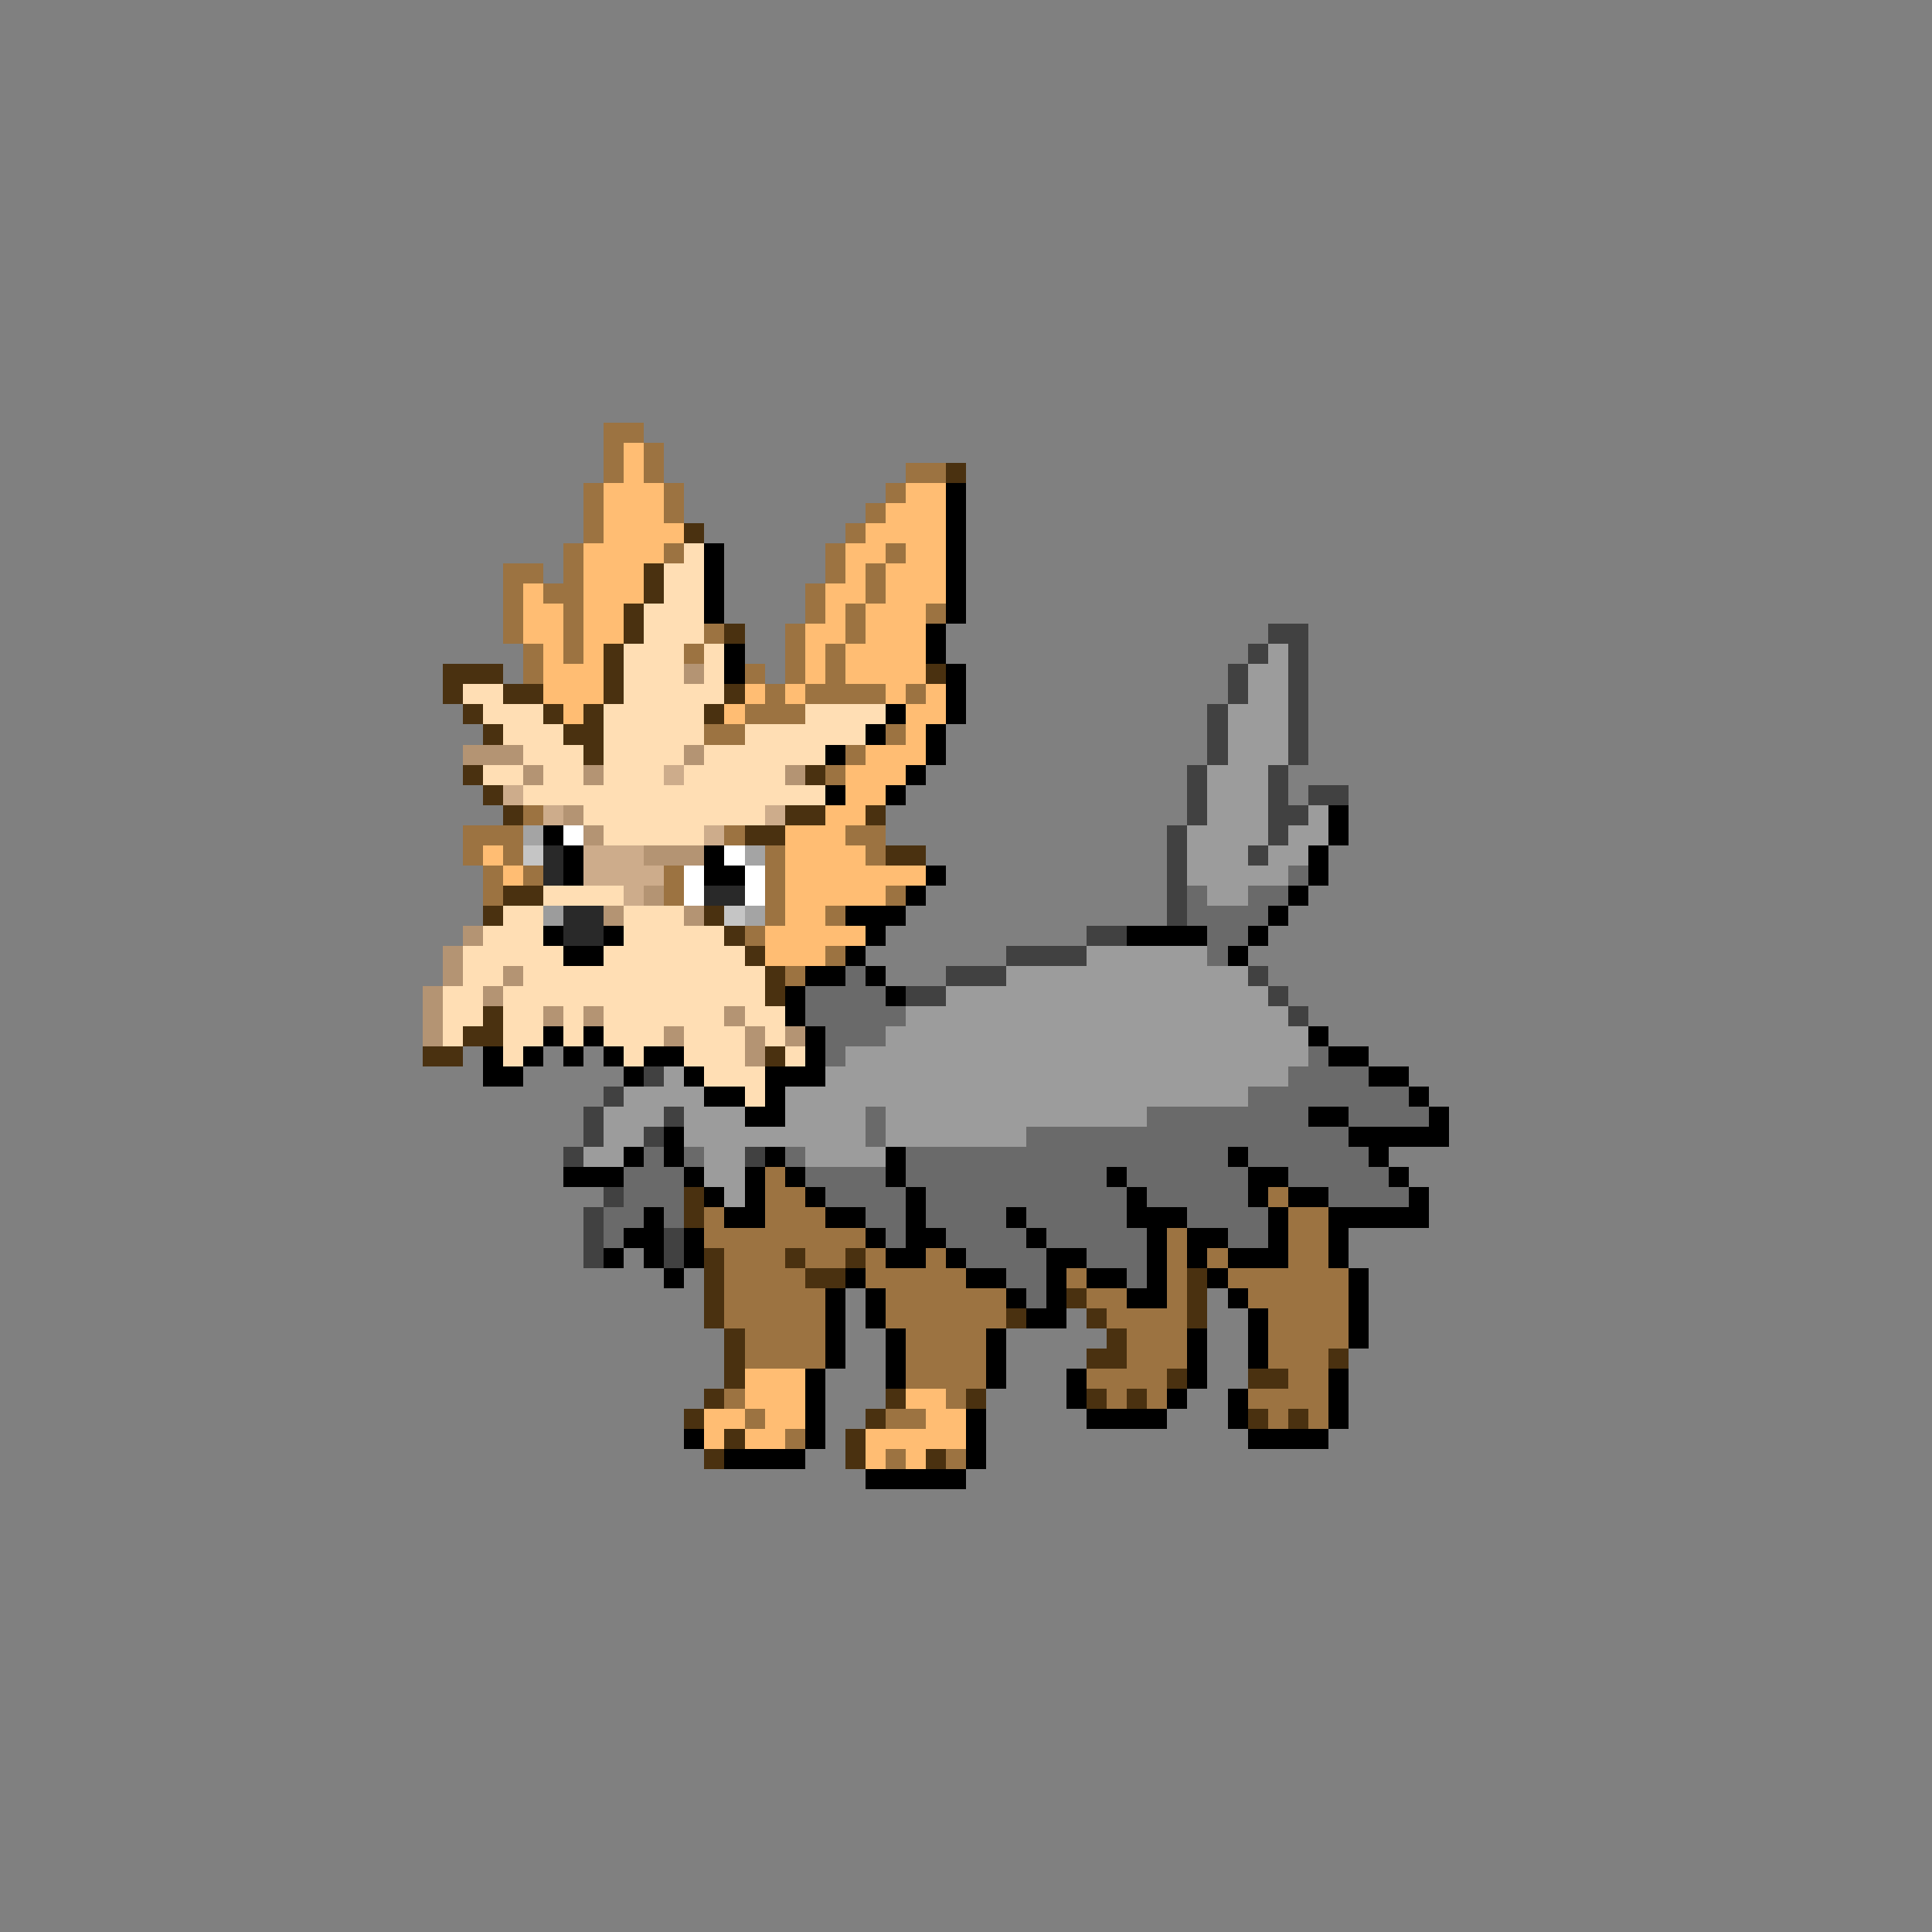 <svg xmlns="http://www.w3.org/2000/svg" viewBox="0 -0.5 96 96" shape-rendering="crispEdges">
<rect x="0" y="-0.5" width="96" height="96" fill="#808080" stroke="none"/>
<path stroke="#9c7341" d="M30 21h2M30 22h1M32 22h1M30 23h1M32 23h1M45 23h2M29 24h1M33 24h1M44 24h1M29 25h1M33 25h1M43 25h1M29 26h1M42 26h1M28 27h1M33 27h1M41 27h1M44 27h1M25 28h2M28 28h1M41 28h1M43 28h1M25 29h1M27 29h2M40 29h1M43 29h1M25 30h1M28 30h1M40 30h1M42 30h1M46 30h1M25 31h1M28 31h1M35 31h1M39 31h1M42 31h1M26 32h1M28 32h1M34 32h1M39 32h1M41 32h1M26 33h1M37 33h1M39 33h1M41 33h1M38 34h1M40 34h4M45 34h1M37 35h3M35 36h2M44 36h1M42 37h1M41 38h1M26 40h1M23 41h3M36 41h1M42 41h2M23 42h1M25 42h1M38 42h1M43 42h1M24 43h1M26 43h1M33 43h1M38 43h1M24 44h1M33 44h1M38 44h1M44 44h1M38 45h1M41 45h1M37 46h1M41 47h1M39 48h1M38 58h1M38 59h2M63 59h1M35 60h1M38 60h3M64 60h2M35 61h8M58 61h1M64 61h2M36 62h3M40 62h2M43 62h1M46 62h1M58 62h1M60 62h1M64 62h2M36 63h4M43 63h5M53 63h1M58 63h1M61 63h6M36 64h5M44 64h6M54 64h2M58 64h1M62 64h5M36 65h5M44 65h6M55 65h4M63 65h4M37 66h4M45 66h4M56 66h3M63 66h4M37 67h4M45 67h4M56 67h3M63 67h3M45 68h4M54 68h4M64 68h2M36 69h1M47 69h1M55 69h1M57 69h1M62 69h4M37 70h1M44 70h2M63 70h1M65 70h1M39 71h1M44 72h1M47 72h1" />
<path stroke="#ffbd73" d="M31 22h1M31 23h1M30 24h3M45 24h2M30 25h3M44 25h3M30 26h4M43 26h4M29 27h4M42 27h2M45 27h2M29 28h3M42 28h1M44 28h3M26 29h1M29 29h3M41 29h2M44 29h3M26 30h2M29 30h2M41 30h1M43 30h3M26 31h2M29 31h2M40 31h2M43 31h3M27 32h1M29 32h1M40 32h1M42 32h4M27 33h3M40 33h1M42 33h4M27 34h3M37 34h1M39 34h1M44 34h1M46 34h1M28 35h1M36 35h1M45 35h2M45 36h1M43 37h3M42 38h3M42 39h2M41 40h2M39 41h3M24 42h1M39 42h4M25 43h1M39 43h7M39 44h5M39 45h2M38 46h5M38 47h3M37 68h3M37 69h3M45 69h2M35 70h2M38 70h2M46 70h2M35 71h1M37 71h2M43 71h5M43 72h1M45 72h1" />
<path stroke="#4a3110" d="M47 23h1M34 26h1M32 28h1M32 29h1M31 30h1M31 31h1M36 31h1M30 32h1M22 33h3M30 33h1M46 33h1M22 34h1M25 34h2M30 34h1M36 34h1M23 35h1M27 35h1M29 35h1M35 35h1M24 36h1M28 36h2M29 37h1M23 38h1M40 38h1M24 39h1M25 40h1M39 40h2M43 40h1M37 41h2M44 42h2M25 44h2M24 45h1M35 45h1M36 46h1M37 47h1M38 48h1M38 49h1M24 50h1M23 51h2M21 52h2M38 52h1M34 59h1M34 60h1M35 62h1M39 62h1M42 62h1M35 63h1M40 63h2M59 63h1M35 64h1M53 64h1M59 64h1M35 65h1M50 65h1M54 65h1M59 65h1M36 66h1M55 66h1M36 67h1M54 67h2M66 67h1M36 68h1M58 68h1M62 68h2M35 69h1M44 69h1M48 69h1M54 69h1M56 69h1M34 70h1M43 70h1M62 70h1M64 70h1M36 71h1M42 71h1M35 72h1M42 72h1M46 72h1" />
<path stroke="#000000" d="M47 24h1M47 25h1M47 26h1M35 27h1M47 27h1M35 28h1M47 28h1M35 29h1M47 29h1M35 30h1M47 30h1M46 31h1M36 32h1M46 32h1M36 33h1M47 33h1M47 34h1M44 35h1M47 35h1M43 36h1M46 36h1M41 37h1M46 37h1M45 38h1M41 39h1M44 39h1M66 40h1M27 41h1M66 41h1M28 42h1M35 42h1M65 42h1M28 43h1M35 43h2M46 43h1M65 43h1M45 44h1M64 44h1M42 45h3M63 45h1M27 46h1M30 46h1M43 46h1M56 46h4M62 46h1M28 47h2M42 47h1M61 47h1M40 48h2M43 48h1M39 49h1M44 49h1M39 50h1M27 51h1M29 51h1M40 51h1M65 51h1M24 52h1M26 52h1M28 52h1M30 52h1M32 52h2M40 52h1M66 52h2M24 53h2M31 53h1M34 53h1M38 53h3M68 53h2M35 54h2M38 54h1M70 54h1M37 55h2M65 55h2M71 55h1M33 56h1M67 56h5M31 57h1M33 57h1M38 57h1M44 57h1M61 57h1M68 57h1M28 58h3M34 58h1M37 58h1M39 58h1M44 58h1M55 58h1M62 58h2M69 58h1M35 59h1M37 59h1M40 59h1M45 59h1M56 59h1M62 59h1M64 59h2M70 59h1M32 60h1M36 60h2M41 60h2M45 60h1M50 60h1M56 60h3M63 60h1M66 60h5M31 61h2M34 61h1M43 61h1M45 61h2M51 61h1M57 61h1M59 61h2M63 61h1M66 61h1M30 62h1M32 62h1M34 62h1M44 62h2M47 62h1M52 62h2M57 62h1M59 62h1M61 62h3M66 62h1M33 63h1M42 63h1M48 63h2M52 63h1M54 63h2M57 63h1M60 63h1M67 63h1M41 64h1M43 64h1M50 64h1M52 64h1M56 64h2M61 64h1M67 64h1M41 65h1M43 65h1M51 65h2M62 65h1M67 65h1M41 66h1M44 66h1M49 66h1M59 66h1M62 66h1M67 66h1M41 67h1M44 67h1M49 67h1M59 67h1M62 67h1M40 68h1M44 68h1M49 68h1M53 68h1M59 68h1M66 68h1M40 69h1M53 69h1M58 69h1M61 69h1M66 69h1M40 70h1M48 70h1M54 70h4M61 70h1M66 70h1M34 71h1M40 71h1M48 71h1M62 71h4M36 72h4M48 72h1M43 73h5" />
<path stroke="#ffdeb4" d="M34 27h1M33 28h2M33 29h2M32 30h3M32 31h3M31 32h3M35 32h1M31 33h3M35 33h1M23 34h2M31 34h5M24 35h3M30 35h5M40 35h4M25 36h3M30 36h5M37 36h6M26 37h3M30 37h4M35 37h6M24 38h2M27 38h2M30 38h3M34 38h5M26 39h15M29 40h9M30 41h5M27 44h4M25 45h2M31 45h3M24 46h3M31 46h5M23 47h5M30 47h7M23 48h2M26 48h12M22 49h2M25 49h13M22 50h2M25 50h2M28 50h1M30 50h6M37 50h2M22 51h1M25 51h2M28 51h1M30 51h3M34 51h3M38 51h1M25 52h1M31 52h1M34 52h3M39 52h1M35 53h3M37 54h1" />
<path stroke="#414141" d="M63 31h2M62 32h1M64 32h1M61 33h1M64 33h1M61 34h1M64 34h1M60 35h1M64 35h1M60 36h1M64 36h1M60 37h1M64 37h1M59 38h1M63 38h1M59 39h1M63 39h1M65 39h2M59 40h1M63 40h2M58 41h1M63 41h1M58 42h1M62 42h1M58 43h1M58 44h1M58 45h1M54 46h2M50 47h4M47 48h3M62 48h1M45 49h2M63 49h1M64 50h1M32 53h1M30 54h1M29 55h1M33 55h1M29 56h1M32 56h1M28 57h1M37 57h1M30 59h1M29 60h1M29 61h1M33 61h1M29 62h1M33 62h1" />
<path stroke="#9c9c9c" d="M63 32h1M62 33h2M62 34h2M61 35h3M61 36h3M61 37h3M60 38h3M60 39h3M60 40h3M65 40h1M59 41h4M64 41h2M59 42h3M63 42h2M59 43h5M60 44h2M27 45h1M54 47h6M50 48h12M47 49h16M45 50h19M44 51h21M42 52h23M33 53h1M41 53h23M31 54h4M39 54h23M30 55h3M34 55h3M39 55h4M44 55h13M30 56h2M34 56h9M44 56h7M29 57h2M35 57h2M40 57h4M35 58h2M36 59h1" />
<path stroke="#b49473" d="M34 33h1M23 37h3M34 37h1M26 38h1M29 38h1M39 38h1M28 40h1M29 41h1M32 42h3M32 44h1M30 45h1M34 45h1M23 46h1M22 47h1M22 48h1M25 48h1M21 49h1M24 49h1M21 50h1M27 50h1M29 50h1M36 50h1M21 51h1M33 51h1M37 51h1M39 51h1M37 52h1" />
<path stroke="#cdac8b" d="M33 38h1M25 39h1M27 40h1M38 40h1M35 41h1M29 42h3M29 43h4M31 44h1" />
<path stroke="#a4a4a4" d="M26 41h1M37 42h1M37 45h1" />
<path stroke="#ffffff" d="M28 41h1M36 42h1M34 43h1M37 43h1M34 44h1M37 44h1" />
<path stroke="#c5c5c5" d="M26 42h1M36 45h1" />
<path stroke="#292929" d="M27 42h1M27 43h1M35 44h2M28 45h2M28 46h2" />
<path stroke="#6a6a6a" d="M64 43h1M59 44h1M62 44h2M59 45h4M60 46h2M60 47h1M42 48h1M40 49h4M40 50h5M41 51h3M41 52h1M65 52h1M64 53h4M62 54h8M43 55h1M57 55h8M67 55h4M43 56h1M51 56h16M32 57h1M34 57h1M39 57h1M45 57h16M62 57h6M31 58h3M40 58h4M45 58h10M56 58h6M64 58h5M31 59h3M41 59h4M46 59h10M57 59h5M66 59h4M30 60h2M33 60h1M43 60h2M46 60h4M51 60h5M59 60h4M30 61h1M44 61h1M47 61h4M52 61h5M61 61h2M48 62h4M54 62h3M50 63h2M56 63h1M51 64h1" />
</svg>